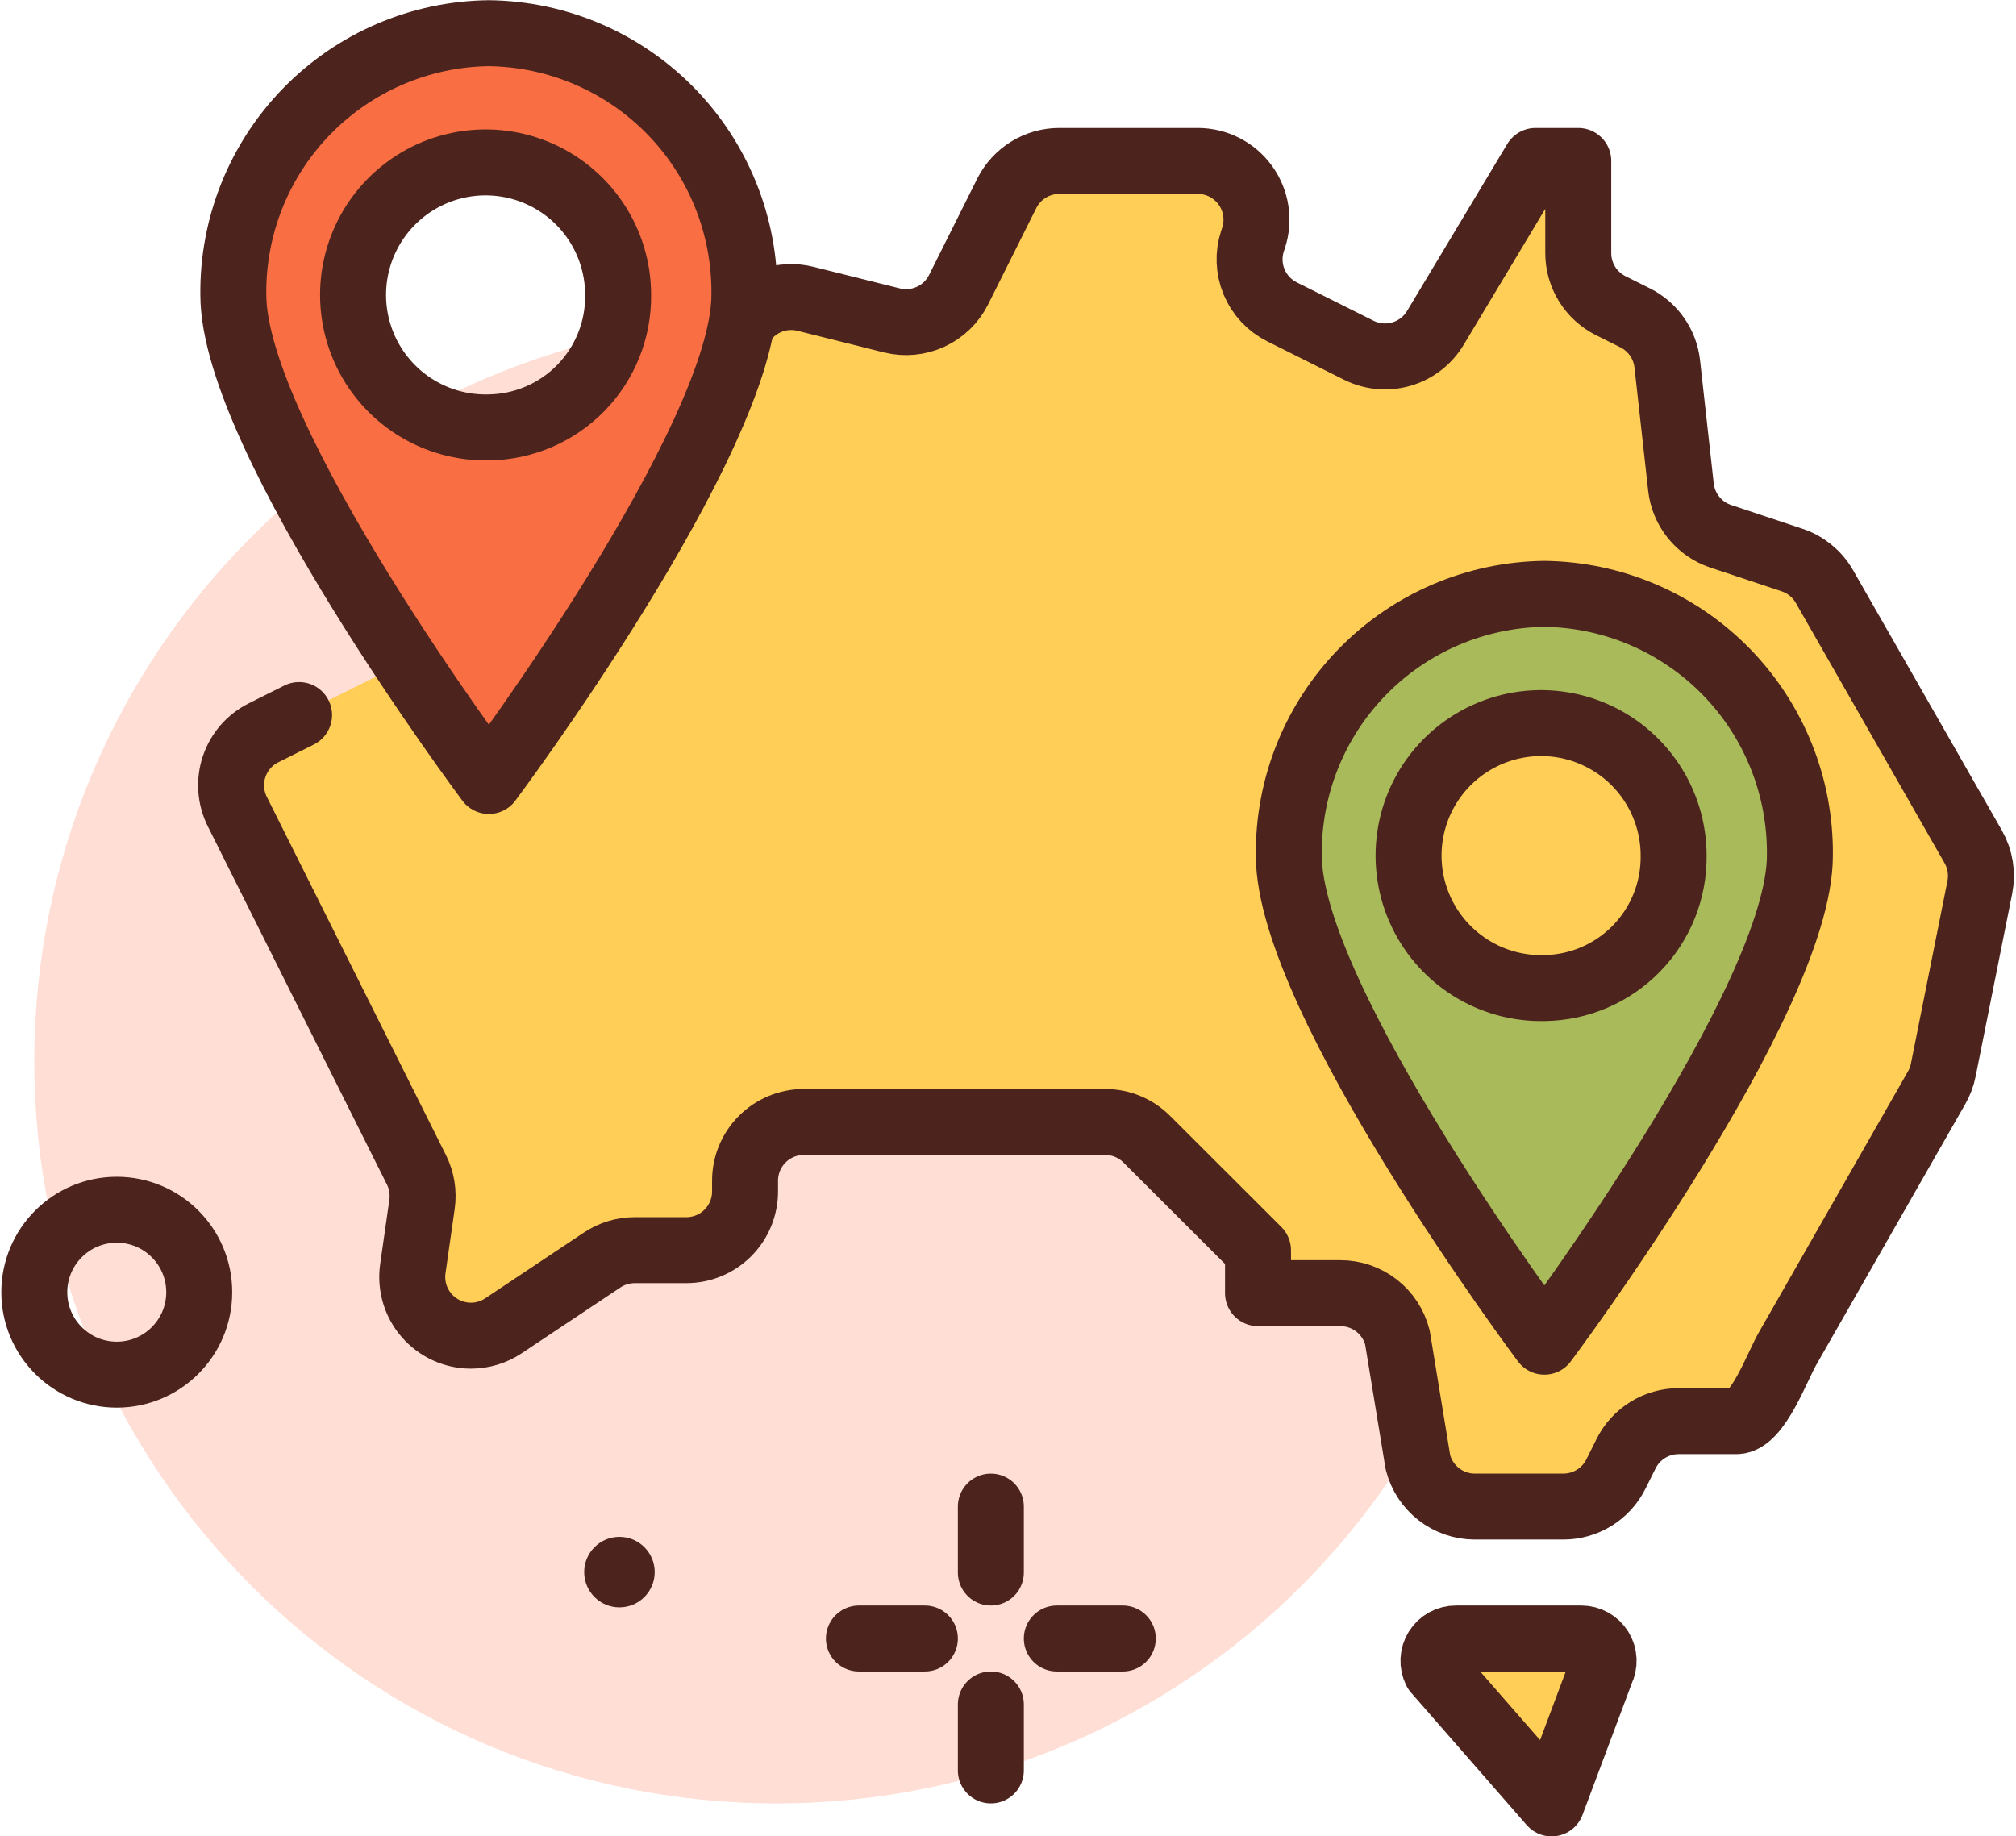 <svg width="764" height="696" viewBox="0 0 764 696" fill="none" xmlns="http://www.w3.org/2000/svg">
<path d="M294.25 683.5C449.58 683.5 575.5 557.58 575.5 402.25C575.5 246.92 449.58 121 294.25 121C138.92 121 13 246.92 13 402.25C13 557.58 138.92 683.5 294.25 683.5Z" fill="#FFDED5"/>
<path d="M44.25 521C61.509 521 75.5 507.009 75.5 489.75C75.5 472.491 61.509 458.5 44.25 458.5C26.991 458.5 13 472.491 13 489.75C13 507.009 26.991 521 44.25 521Z" stroke="#4C241D" stroke-width="25" stroke-linecap="round" stroke-linejoin="round"/>
<path d="M113.338 271L99.912 277.713C97.295 279.014 94.96 280.818 93.041 283.022C91.122 285.226 89.656 287.787 88.727 290.558C87.799 293.329 87.425 296.257 87.629 299.172C87.832 302.088 88.608 304.935 89.912 307.55L157.812 443.35C159.836 447.395 160.577 451.96 159.937 456.437L156.45 480.837C156.001 483.992 156.234 487.207 157.135 490.264C158.036 493.321 159.583 496.149 161.671 498.556C163.759 500.963 166.34 502.893 169.24 504.217C172.139 505.54 175.288 506.225 178.475 506.225C182.868 506.222 187.161 504.917 190.813 502.475L228.175 477.563C231.829 475.126 236.121 473.821 240.513 473.812H260.112C266.011 473.809 271.668 471.464 275.838 467.291C280.008 463.119 282.35 457.461 282.35 451.562V447.475C282.353 441.578 284.697 435.924 288.867 431.754C293.036 427.585 298.691 425.241 304.587 425.237H418.85C421.771 425.235 424.663 425.809 427.361 426.927C430.06 428.044 432.511 429.683 434.575 431.75L476.75 473.862V490.112H508C512.961 490.114 517.78 491.773 521.691 494.826C525.602 497.878 528.381 502.15 529.587 506.962L537.35 554.213C538.561 558.994 541.326 563.237 545.211 566.276C549.096 569.315 553.88 570.976 558.813 571H592.462C596.594 570.998 600.644 569.847 604.158 567.675C607.673 565.502 610.514 562.395 612.363 558.7L616.25 550.913C618.099 547.219 620.941 544.113 624.455 541.943C627.97 539.773 632.019 538.624 636.15 538.625H658.062C666.05 538.625 673.413 518.15 677.375 511.225L733.937 412.225C735.128 410.151 735.973 407.896 736.437 405.55L750.288 336.313C751.338 331.046 750.45 325.577 747.788 320.912L691.375 222.25C688.651 217.522 684.281 213.962 679.1 212.25L652.087 203.25C648.058 201.905 644.497 199.434 641.828 196.129C639.159 192.823 637.492 188.823 637.025 184.6L631.837 137.912C631.426 134.222 630.098 130.693 627.974 127.647C625.849 124.601 622.996 122.136 619.675 120.475L610.412 115.85C606.718 114.001 603.61 111.16 601.438 107.646C599.266 104.131 598.114 100.082 598.112 95.95V61H581.925L543.95 124.287C541.068 129.095 536.476 132.636 531.094 134.203C525.712 135.77 519.937 135.246 514.925 132.738L485.85 118.2C481.061 115.806 477.297 111.765 475.246 106.82C473.196 101.874 472.997 96.355 474.688 91.275L475.025 90.275C476.138 86.932 476.44 83.372 475.908 79.889C475.375 76.406 474.024 73.099 471.963 70.24C469.903 67.382 467.193 65.053 464.057 63.447C460.921 61.841 457.449 61.002 453.925 61H401.425C397.293 61.002 393.244 62.153 389.729 64.325C386.215 66.498 383.374 69.605 381.525 73.3L363.275 109.8C361.012 114.324 357.276 117.942 352.681 120.057C348.087 122.173 342.908 122.66 338 121.438L305.237 113.25C300.905 112.165 296.346 112.41 292.154 113.953C287.963 115.496 284.333 118.265 281.738 121.9L212.75 218.412C210.644 221.365 207.845 223.756 204.6 225.375L168.187 243.587" fill="#FFCE56"/>
<path d="M113.338 271L99.912 277.713C97.295 279.014 94.96 280.818 93.041 283.022C91.122 285.226 89.656 287.787 88.727 290.558C87.799 293.329 87.425 296.257 87.629 299.172C87.832 302.088 88.608 304.935 89.912 307.55L157.812 443.35C159.836 447.395 160.577 451.96 159.937 456.437L156.45 480.837C156.001 483.992 156.234 487.207 157.135 490.264C158.036 493.321 159.583 496.149 161.671 498.556C163.759 500.963 166.34 502.893 169.24 504.217C172.139 505.54 175.288 506.225 178.475 506.225C182.868 506.222 187.161 504.917 190.813 502.475L228.175 477.563C231.829 475.126 236.121 473.821 240.513 473.812H260.112C266.011 473.809 271.668 471.464 275.838 467.291C280.008 463.119 282.35 457.461 282.35 451.562V447.475C282.353 441.578 284.697 435.924 288.867 431.754C293.036 427.585 298.691 425.241 304.587 425.237H418.85C421.771 425.235 424.663 425.809 427.361 426.927C430.06 428.044 432.511 429.683 434.575 431.75L476.75 473.862V490.112H508C512.961 490.114 517.78 491.773 521.691 494.826C525.602 497.878 528.381 502.15 529.587 506.962L537.35 554.213C538.561 558.994 541.326 563.237 545.211 566.276C549.096 569.315 553.88 570.976 558.813 571H592.462C596.594 570.998 600.644 569.847 604.158 567.675C607.673 565.502 610.514 562.395 612.363 558.7L616.25 550.913C618.099 547.219 620.941 544.113 624.455 541.943C627.97 539.773 632.019 538.624 636.15 538.625H658.062C666.05 538.625 673.413 518.15 677.375 511.225L733.937 412.225C735.128 410.151 735.973 407.896 736.437 405.55L750.288 336.313C751.338 331.046 750.45 325.577 747.788 320.912L691.375 222.25C688.651 217.522 684.281 213.962 679.1 212.25L652.087 203.25C648.058 201.905 644.497 199.434 641.828 196.129C639.159 192.823 637.492 188.823 637.025 184.6L631.837 137.912C631.426 134.222 630.098 130.693 627.974 127.647C625.849 124.601 622.996 122.136 619.675 120.475L610.412 115.85C606.718 114.001 603.61 111.16 601.438 107.646C599.266 104.131 598.114 100.082 598.112 95.95V61H581.925L543.95 124.287C541.068 129.095 536.476 132.636 531.094 134.203C525.712 135.77 519.937 135.246 514.925 132.738L485.85 118.2C481.061 115.806 477.297 111.765 475.246 106.82C473.196 101.874 472.997 96.355 474.688 91.275L475.025 90.275C476.138 86.932 476.44 83.372 475.908 79.889C475.375 76.406 474.024 73.099 471.963 70.24C469.903 67.382 467.193 65.053 464.057 63.447C460.921 61.841 457.449 61.002 453.925 61H401.425C397.293 61.002 393.244 62.153 389.729 64.325C386.215 66.498 383.374 69.605 381.525 73.3L363.275 109.8C361.012 114.324 357.276 117.942 352.681 120.057C348.087 122.173 342.908 122.66 338 121.438L305.237 113.25C300.905 112.165 296.346 112.41 292.154 113.953C287.963 115.496 284.333 118.265 281.738 121.9L212.75 218.412C210.644 221.365 207.845 223.756 204.6 225.375L168.187 243.587" stroke="#4C241D" stroke-width="25" stroke-linecap="round" stroke-linejoin="round"/>
<path d="M234.75 609.2C242.13 609.2 248.113 603.217 248.113 595.837C248.113 588.458 242.13 582.475 234.75 582.475C227.37 582.475 221.387 588.458 221.387 595.837C221.387 603.217 227.37 609.2 234.75 609.2Z" fill="#4C241D"/>
<path d="M375.5 571V596" stroke="#4C241D" stroke-width="25" stroke-linecap="round" stroke-linejoin="round"/>
<path d="M375.5 646V671" stroke="#4C241D" stroke-width="25" stroke-linecap="round" stroke-linejoin="round"/>
<path d="M325.5 621H350.5" stroke="#4C241D" stroke-width="25" stroke-linecap="round" stroke-linejoin="round"/>
<path d="M400.5 621H425.5" stroke="#4C241D" stroke-width="25" stroke-linecap="round" stroke-linejoin="round"/>
<path d="M551.75 621H599.25C600.693 620.999 602.113 621.367 603.374 622.069C604.635 622.771 605.696 623.784 606.455 625.012C607.214 626.239 607.647 627.641 607.711 629.083C607.776 630.525 607.471 631.959 606.825 633.25L588 683.5L544.125 633.25C543.477 631.955 543.172 630.516 543.239 629.07C543.306 627.624 543.743 626.219 544.508 624.99C545.273 623.761 546.341 622.749 547.608 622.051C548.876 621.352 550.302 620.99 551.75 621Z" fill="#FFCE56" stroke="#4C241D" stroke-width="25" stroke-linecap="round" stroke-linejoin="round"/>
<path d="M185.262 12.575C159.268 12.895 134.465 23.524 116.306 42.126C98.147 60.728 88.118 85.781 88.425 111.775C88.425 166.563 185.262 296 185.262 296C185.262 296 282.1 166.563 282.1 111.775C282.41 85.78 272.383 60.726 254.223 42.123C236.063 23.52 211.258 12.891 185.262 12.575ZM185.262 161.987C175.279 162.234 165.45 159.498 157.029 154.13C148.608 148.763 141.978 141.007 137.987 131.853C133.995 122.699 132.823 112.563 134.62 102.74C136.417 92.917 141.101 83.853 148.075 76.704C155.048 69.557 163.994 64.65 173.77 62.611C183.546 60.572 193.708 61.493 202.957 65.258C212.207 69.022 220.124 75.458 225.698 83.744C231.272 92.029 234.249 101.789 234.25 111.775C234.407 124.928 229.335 137.605 220.149 147.021C210.964 156.436 198.415 161.819 185.262 161.987Z" fill="#F96E43" stroke="#4C241D" stroke-width="25" stroke-linecap="round" stroke-linejoin="round"/>
<path d="M585.262 225.075C559.268 225.395 534.465 236.024 516.306 254.626C498.147 273.228 488.118 298.281 488.425 324.275C488.425 379.062 585.262 508.5 585.262 508.5C585.262 508.5 682.1 379.062 682.1 324.275C682.41 298.28 672.383 273.226 654.223 254.623C636.063 236.02 611.258 225.391 585.262 225.075ZM585.262 374.488C575.279 374.734 565.45 371.998 557.029 366.63C548.608 361.263 541.978 353.507 537.987 344.353C533.995 335.199 532.823 325.063 534.62 315.24C536.417 305.417 541.101 296.352 548.075 289.205C555.048 282.057 563.994 277.15 573.77 275.111C583.546 273.072 593.708 273.993 602.957 277.758C612.207 281.522 620.124 287.958 625.698 296.244C631.272 304.53 634.249 314.289 634.25 324.275C634.407 337.428 629.335 350.105 620.149 359.521C610.964 368.936 598.415 374.319 585.262 374.488Z" fill="#A9BA5A" stroke="#4C241D" stroke-width="25" stroke-linecap="round" stroke-linejoin="round"/>
</svg>
